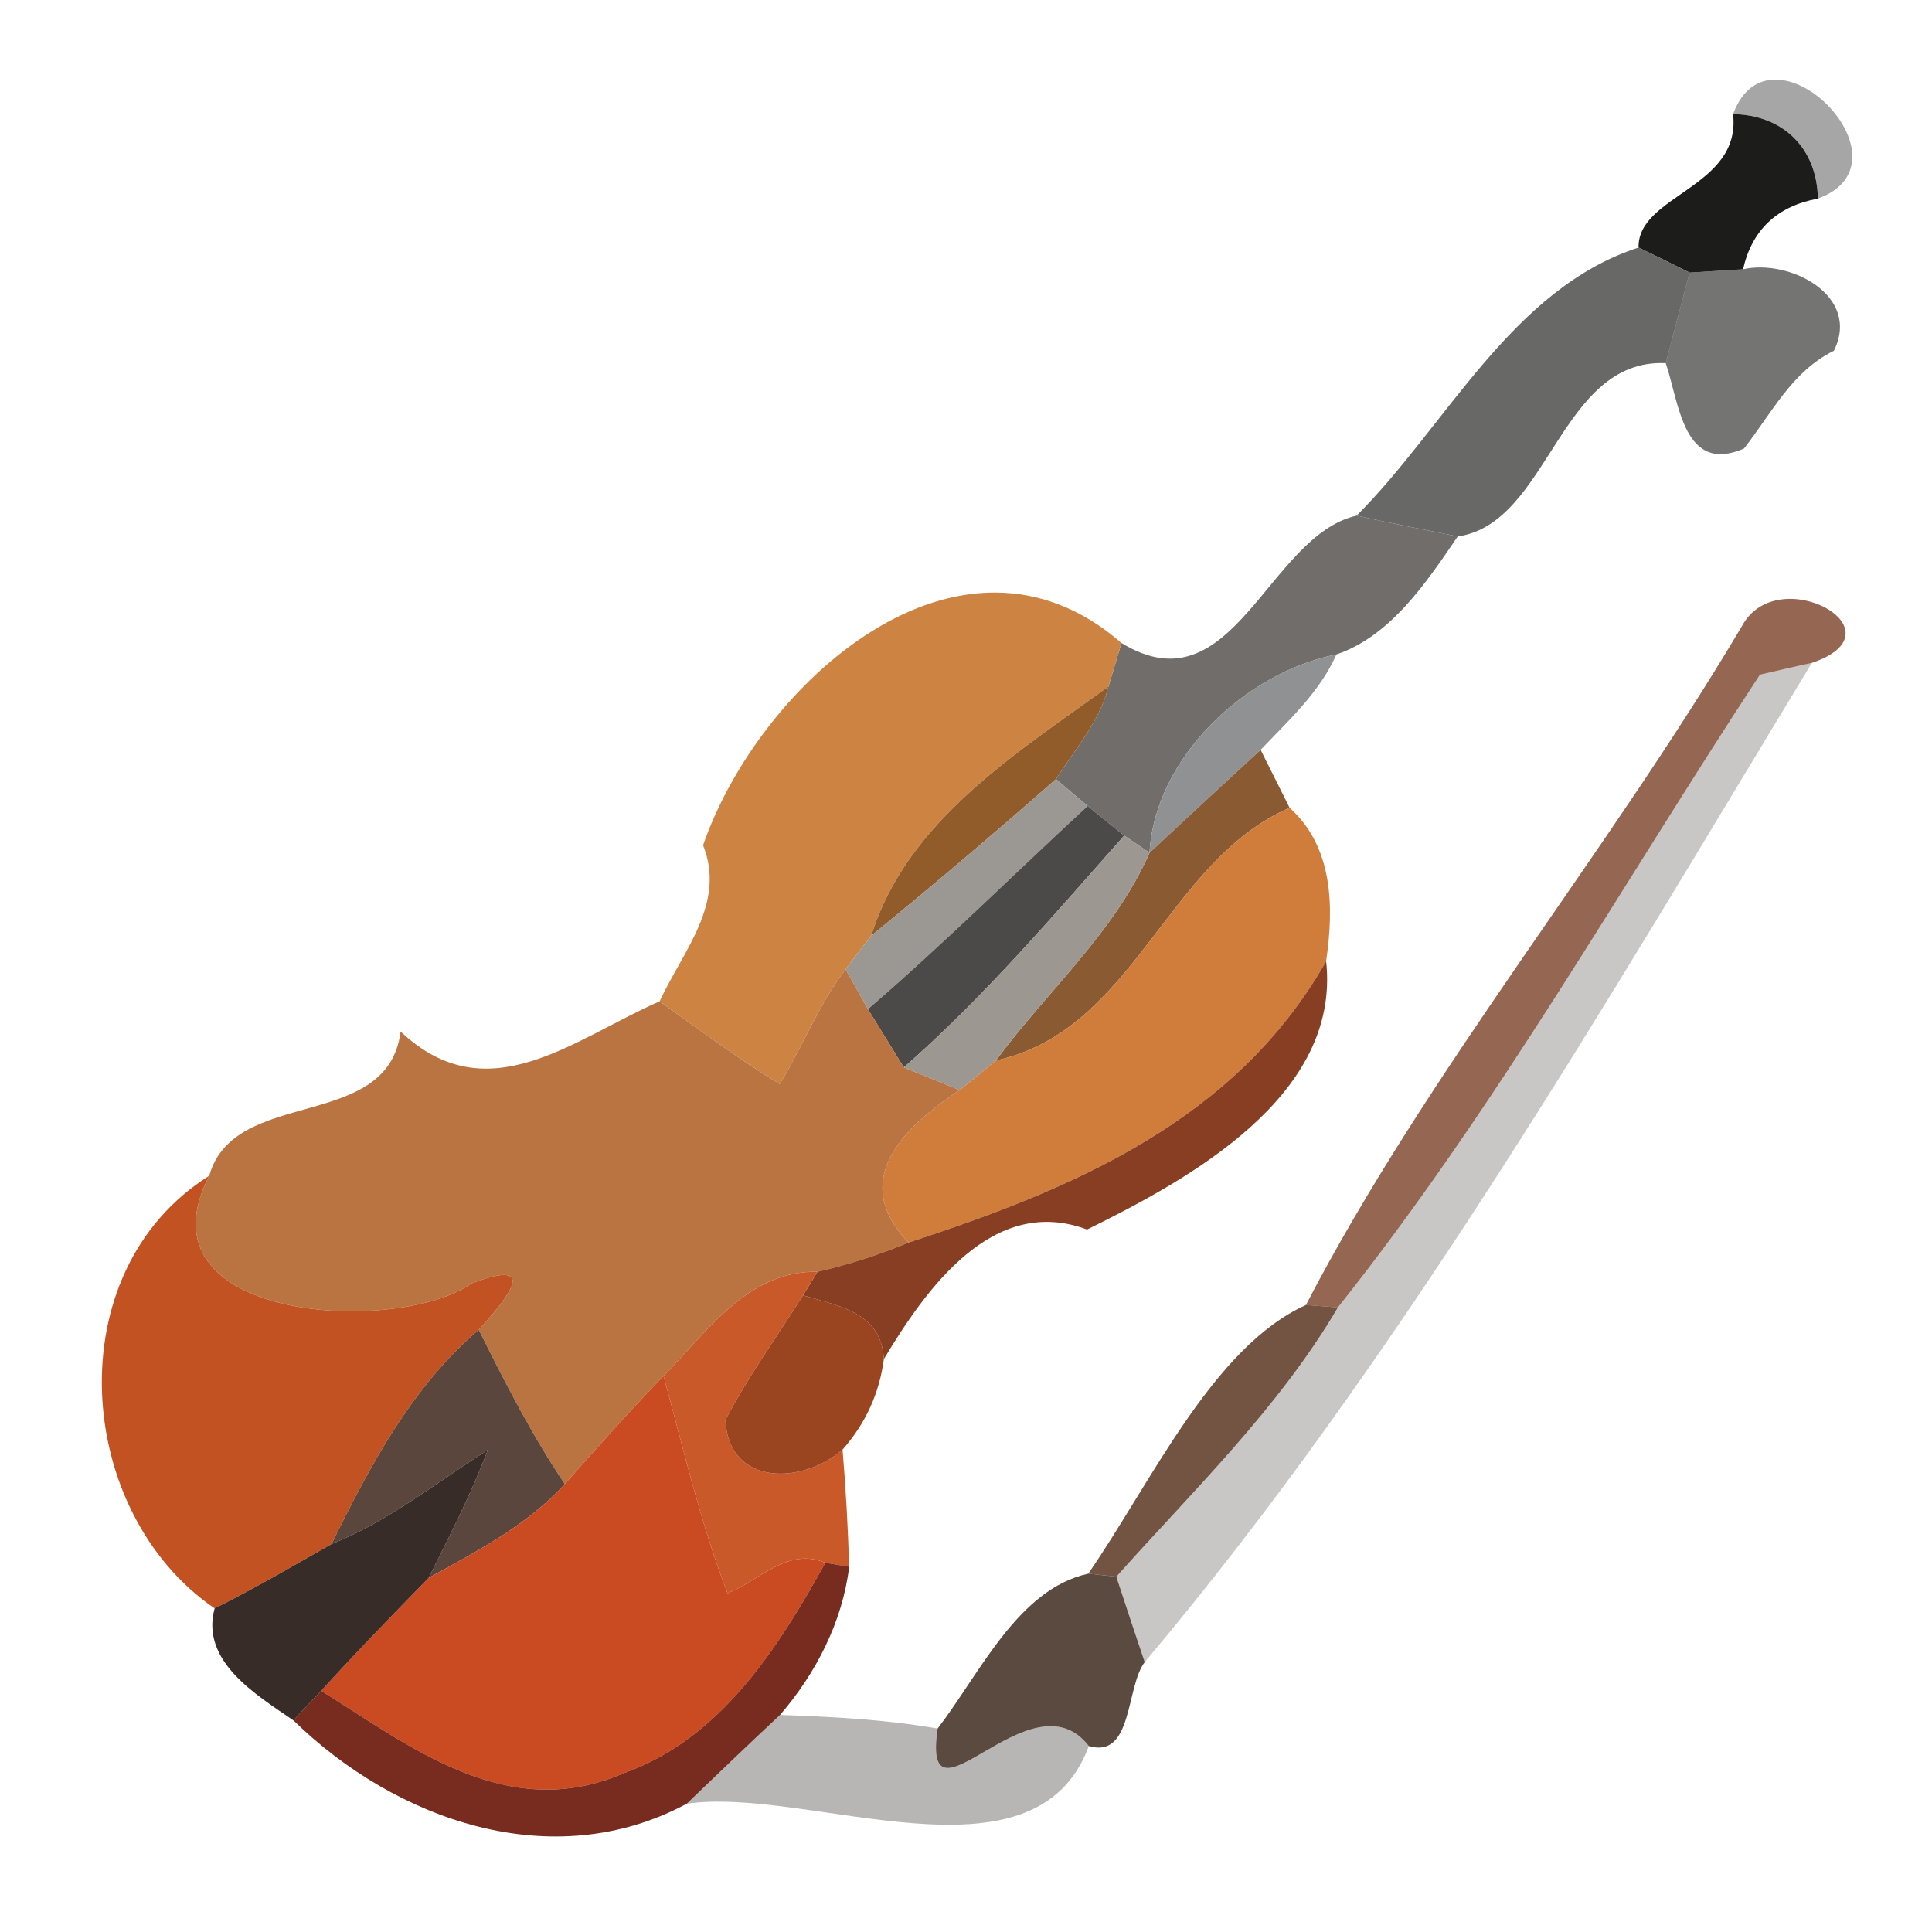 <?xml version="1.0" encoding="UTF-8" ?>
<!DOCTYPE svg PUBLIC "-//W3C//DTD SVG 1.1//EN" "http://www.w3.org/Graphics/SVG/1.1/DTD/svg11.dtd">
<svg width="64pt" height="64pt" viewBox="0 0 64 64" version="1.1" xmlns="http://www.w3.org/2000/svg">
<g id="#03020258">
<path fill="#030202" opacity="0.35" d=" M 57.41 3.78 C 58.65 0.44 63.55 5.36 60.22 6.58 C 60.19 4.91 59.07 3.81 57.41 3.78 Z" />
</g>
<g id="#181817f9">
<path fill="#181817" opacity="0.98" d=" M 57.41 3.78 C 59.07 3.81 60.19 4.91 60.22 6.58 C 58.87 6.83 58.04 7.61 57.74 8.92 C 57.30 8.95 56.41 9.00 55.97 9.03 C 55.55 8.82 54.70 8.40 54.28 8.20 C 54.24 6.46 57.69 6.22 57.41 3.78 Z" />
</g>
<g id="#565655e2">
<path fill="#565655" opacity="0.89" d=" M 54.28 8.20 C 54.70 8.40 55.55 8.82 55.97 9.03 C 55.71 10.03 55.44 11.03 55.18 12.03 C 51.66 11.87 51.32 17.34 48.29 17.77 C 47.17 17.54 46.05 17.33 44.94 17.08 C 47.90 14.13 50.07 9.56 54.28 8.20 Z" />
</g>
<g id="#11100e94">
<path fill="#11100e" opacity="0.58" d=" M 55.97 9.03 C 56.41 9.00 57.30 8.95 57.74 8.92 C 59.28 8.57 61.66 9.79 60.75 11.62 C 59.36 12.30 58.69 13.69 57.77 14.86 C 55.77 15.72 55.63 13.37 55.18 12.03 C 55.44 11.03 55.71 10.03 55.97 9.03 Z" />
</g>
<g id="#6d6967f8">
<path fill="#6d6967" opacity="0.97" d=" M 37.15 21.30 C 40.84 23.56 41.99 17.75 44.94 17.08 C 46.05 17.33 47.17 17.54 48.29 17.77 C 47.26 19.28 46.07 21.07 44.27 21.68 C 41.29 22.26 38.25 25.09 38.08 28.25 L 37.24 27.68 C 36.94 27.44 36.33 26.95 36.03 26.70 C 35.77 26.48 35.24 26.03 34.98 25.81 C 35.61 24.82 36.43 23.90 36.72 22.74 C 36.83 22.38 37.04 21.66 37.15 21.30 Z" />
</g>
<g id="#cc8240fa">
<path fill="#cc8240" opacity="0.98" d=" M 23.29 28.00 C 25.14 22.65 31.79 16.64 37.15 21.30 C 37.04 21.66 36.83 22.38 36.72 22.74 C 33.68 24.95 30.04 27.19 28.86 31.00 C 28.64 31.28 28.22 31.83 28.01 32.11 C 27.12 33.28 26.59 34.67 25.83 35.91 C 24.45 35.07 23.16 34.10 21.85 33.17 C 22.62 31.51 24.06 29.92 23.29 28.00 Z" />
</g>
<g id="#834c33da">
<path fill="#834c33" opacity="0.85" d=" M 57.71 20.73 C 58.89 18.56 63.13 20.90 60.02 21.96 C 59.59 22.05 58.73 22.25 58.30 22.35 C 53.69 29.37 49.56 36.72 44.32 43.31 L 43.26 43.23 C 47.28 35.49 53.20 28.34 57.71 20.73 Z" />
</g>
<g id="#909192fd">
<path fill="#909192" opacity="1.00" d=" M 38.08 28.25 C 38.25 25.09 41.29 22.26 44.27 21.68 C 43.72 22.93 42.68 23.87 41.76 24.84 C 40.53 25.97 39.30 27.11 38.08 28.25 Z" />
</g>
<g id="#1b16143c">
<path fill="#1b1614" opacity="0.24" d=" M 58.30 22.35 C 58.73 22.25 59.59 22.05 60.02 21.96 C 53.18 33.24 46.39 45.00 37.92 55.06 C 37.60 54.12 37.29 53.17 36.98 52.23 C 39.54 49.36 42.36 46.65 44.32 43.31 C 49.56 36.72 53.69 29.37 58.30 22.35 Z" />
</g>
<g id="#925c2aff">
<path fill="#925c2a" opacity="1.00" d=" M 28.86 31.00 C 30.04 27.19 33.68 24.95 36.72 22.74 C 36.43 23.90 35.61 24.82 34.98 25.81 C 32.97 27.58 30.93 29.31 28.86 31.00 Z" />
</g>
<g id="#8a5b32fd">
<path fill="#8a5b32" opacity="1.00" d=" M 38.08 28.25 C 39.30 27.11 40.53 25.97 41.76 24.84 C 42.00 25.32 42.48 26.28 42.72 26.76 C 38.65 28.52 37.57 34.14 32.99 35.13 C 34.67 32.85 36.92 30.89 38.08 28.25 Z" />
</g>
<g id="#9b9793fe">
<path fill="#9b9793" opacity="1.00" d=" M 28.86 31.00 C 30.93 29.31 32.97 27.58 34.98 25.81 C 35.24 26.03 35.77 26.48 36.03 26.70 C 33.60 28.94 31.26 31.27 28.75 33.43 C 28.57 33.10 28.20 32.44 28.01 32.11 C 28.22 31.83 28.64 31.28 28.86 31.00 Z" />
</g>
<g id="#4c4a48ff">
<path fill="#4c4a48" opacity="1.00" d=" M 28.75 33.43 C 31.26 31.27 33.60 28.94 36.03 26.70 C 36.33 26.95 36.94 27.44 37.24 27.68 C 34.90 30.32 32.60 33.03 29.94 35.36 C 29.64 34.88 29.05 33.91 28.75 33.43 Z" />
</g>
<g id="#d07c3bff">
<path fill="#d07c3b" opacity="1.00" d=" M 32.99 35.13 C 37.57 34.14 38.65 28.52 42.72 26.76 C 44.17 28.06 44.19 30.05 43.93 31.84 C 40.95 37.09 35.60 39.37 30.10 41.16 C 28.09 39.09 29.96 37.32 31.79 36.11 C 32.09 35.87 32.69 35.38 32.99 35.13 Z" />
</g>
<g id="#9d9792ff">
<path fill="#9d9792" opacity="1.00" d=" M 29.94 35.36 C 32.60 33.03 34.90 30.32 37.24 27.68 L 38.08 28.25 C 36.92 30.89 34.67 32.85 32.99 35.13 C 32.69 35.38 32.09 35.87 31.79 36.11 C 31.33 35.92 30.40 35.55 29.94 35.36 Z" />
</g>
<g id="#ba7442fc">
<path fill="#ba7442" opacity="1.00" d=" M 25.83 35.91 C 26.59 34.67 27.12 33.28 28.01 32.11 C 28.20 32.44 28.57 33.10 28.75 33.43 C 29.05 33.91 29.64 34.88 29.94 35.36 C 30.40 35.55 31.33 35.92 31.79 36.11 C 29.96 37.32 28.09 39.09 30.10 41.16 C 29.12 41.57 28.11 41.89 27.08 42.13 C 24.78 42.08 23.42 44.12 21.98 45.58 C 20.85 46.75 19.78 47.95 18.71 49.16 C 17.62 47.54 16.73 45.80 15.86 44.05 C 16.85 42.96 17.89 41.66 15.63 42.51 C 13.17 44.25 4.43 43.79 6.93 38.95 C 7.76 35.98 12.85 37.52 13.27 34.17 C 16.15 36.89 18.98 34.43 21.85 33.17 C 23.16 34.10 24.45 35.07 25.83 35.91 Z" />
</g>
<g id="#7c2b0de8">
<path fill="#7c2b0d" opacity="0.91" d=" M 30.10 41.16 C 35.60 39.37 40.95 37.09 43.93 31.84 C 44.42 36.30 39.42 39.05 36.01 40.73 C 32.89 39.56 30.68 42.69 29.28 45.02 C 29.19 43.47 27.80 43.27 26.60 42.91 L 27.08 42.13 C 28.11 41.89 29.12 41.57 30.10 41.16 Z" />
</g>
<g id="#c25221fc">
<path fill="#c25221" opacity="1.00" d=" M 7.11 53.28 C 2.46 50.10 1.87 42.13 6.93 38.95 C 4.43 43.79 13.17 44.25 15.63 42.51 C 17.89 41.66 16.85 42.96 15.86 44.05 C 13.64 45.94 12.25 48.57 10.98 51.15 C 9.70 51.88 8.43 52.62 7.11 53.28 Z" />
</g>
<g id="#c95929ff">
<path fill="#c95929" opacity="1.00" d=" M 21.98 45.58 C 23.42 44.12 24.78 42.08 27.08 42.13 L 26.60 42.91 C 25.74 44.28 24.78 45.60 24.03 47.04 C 24.14 49.25 26.59 49.18 27.91 48.02 C 28.02 49.31 28.09 50.60 28.13 51.90 L 27.34 51.77 C 26.11 51.24 25.16 52.35 24.10 52.78 C 23.20 50.44 22.64 47.99 21.98 45.58 Z" />
</g>
<g id="#983f1af7">
<path fill="#983f1a" opacity="0.97" d=" M 24.03 47.04 C 24.78 45.60 25.74 44.28 26.60 42.91 C 27.80 43.27 29.19 43.47 29.28 45.02 C 29.13 46.16 28.67 47.16 27.91 48.02 C 26.59 49.18 24.14 49.25 24.03 47.04 Z" />
</g>
<g id="#5a341ed6">
<path fill="#5a341e" opacity="0.84" d=" M 36.05 52.13 C 38.13 49.12 40.18 44.62 43.26 43.23 L 44.32 43.31 C 42.36 46.65 39.54 49.36 36.98 52.23 L 36.05 52.13 Z" />
</g>
<g id="#5a463dfe">
<path fill="#5a463d" opacity="1.00" d=" M 10.98 51.15 C 12.25 48.57 13.64 45.94 15.86 44.05 C 16.73 45.80 17.62 47.54 18.71 49.16 C 17.47 50.53 15.79 51.39 14.20 52.27 C 14.89 50.88 15.61 49.49 16.16 48.03 C 14.46 49.11 12.87 50.39 10.98 51.15 Z" />
</g>
<g id="#ca4b21ff">
<path fill="#ca4b21" opacity="1.00" d=" M 18.71 49.16 C 19.78 47.95 20.85 46.75 21.98 45.58 C 22.64 47.99 23.20 50.44 24.10 52.78 C 25.16 52.35 26.11 51.24 27.34 51.77 C 25.77 54.60 23.87 57.60 20.66 58.74 C 16.80 60.41 13.62 57.87 10.64 56.01 C 11.80 54.73 13.00 53.50 14.20 52.27 C 15.79 51.39 17.47 50.53 18.71 49.16 Z" />
</g>
<g id="#2f2420f6">
<path fill="#2f2420" opacity="0.96" d=" M 10.98 51.15 C 12.87 50.39 14.46 49.11 16.16 48.03 C 15.61 49.49 14.89 50.88 14.20 52.27 C 13.00 53.50 11.80 54.73 10.64 56.01 C 10.41 56.25 9.95 56.74 9.72 56.99 C 8.50 56.15 6.63 55.04 7.11 53.28 C 8.43 52.62 9.70 51.88 10.98 51.15 Z" />
</g>
<g id="#651002e0">
<path fill="#651002" opacity="0.88" d=" M 27.34 51.77 L 28.13 51.90 C 27.91 53.72 27.03 55.43 25.84 56.81 C 24.80 57.78 23.77 58.77 22.75 59.75 C 18.30 62.14 13.11 60.30 9.72 56.99 C 9.95 56.74 10.41 56.25 10.64 56.01 C 13.62 57.87 16.80 60.41 20.66 58.74 C 23.87 57.60 25.77 54.60 27.34 51.77 Z" />
</g>
<g id="#473428e4">
<path fill="#473428" opacity="0.89" d=" M 31.06 57.26 C 32.46 55.44 33.72 52.64 36.05 52.13 L 36.98 52.23 C 37.29 53.17 37.60 54.12 37.92 55.06 C 37.29 55.89 37.53 58.27 36.07 57.84 C 34.15 55.36 30.52 60.96 31.06 57.26 Z" />
</g>
<g id="#0804034b">
<path fill="#080403" opacity="0.29" d=" M 22.75 59.75 C 23.77 58.77 24.80 57.78 25.84 56.81 C 27.58 56.87 29.33 56.96 31.06 57.26 C 30.52 60.96 34.15 55.36 36.07 57.84 C 34.27 62.70 26.76 59.16 22.75 59.75 Z" />
</g>
</svg>
